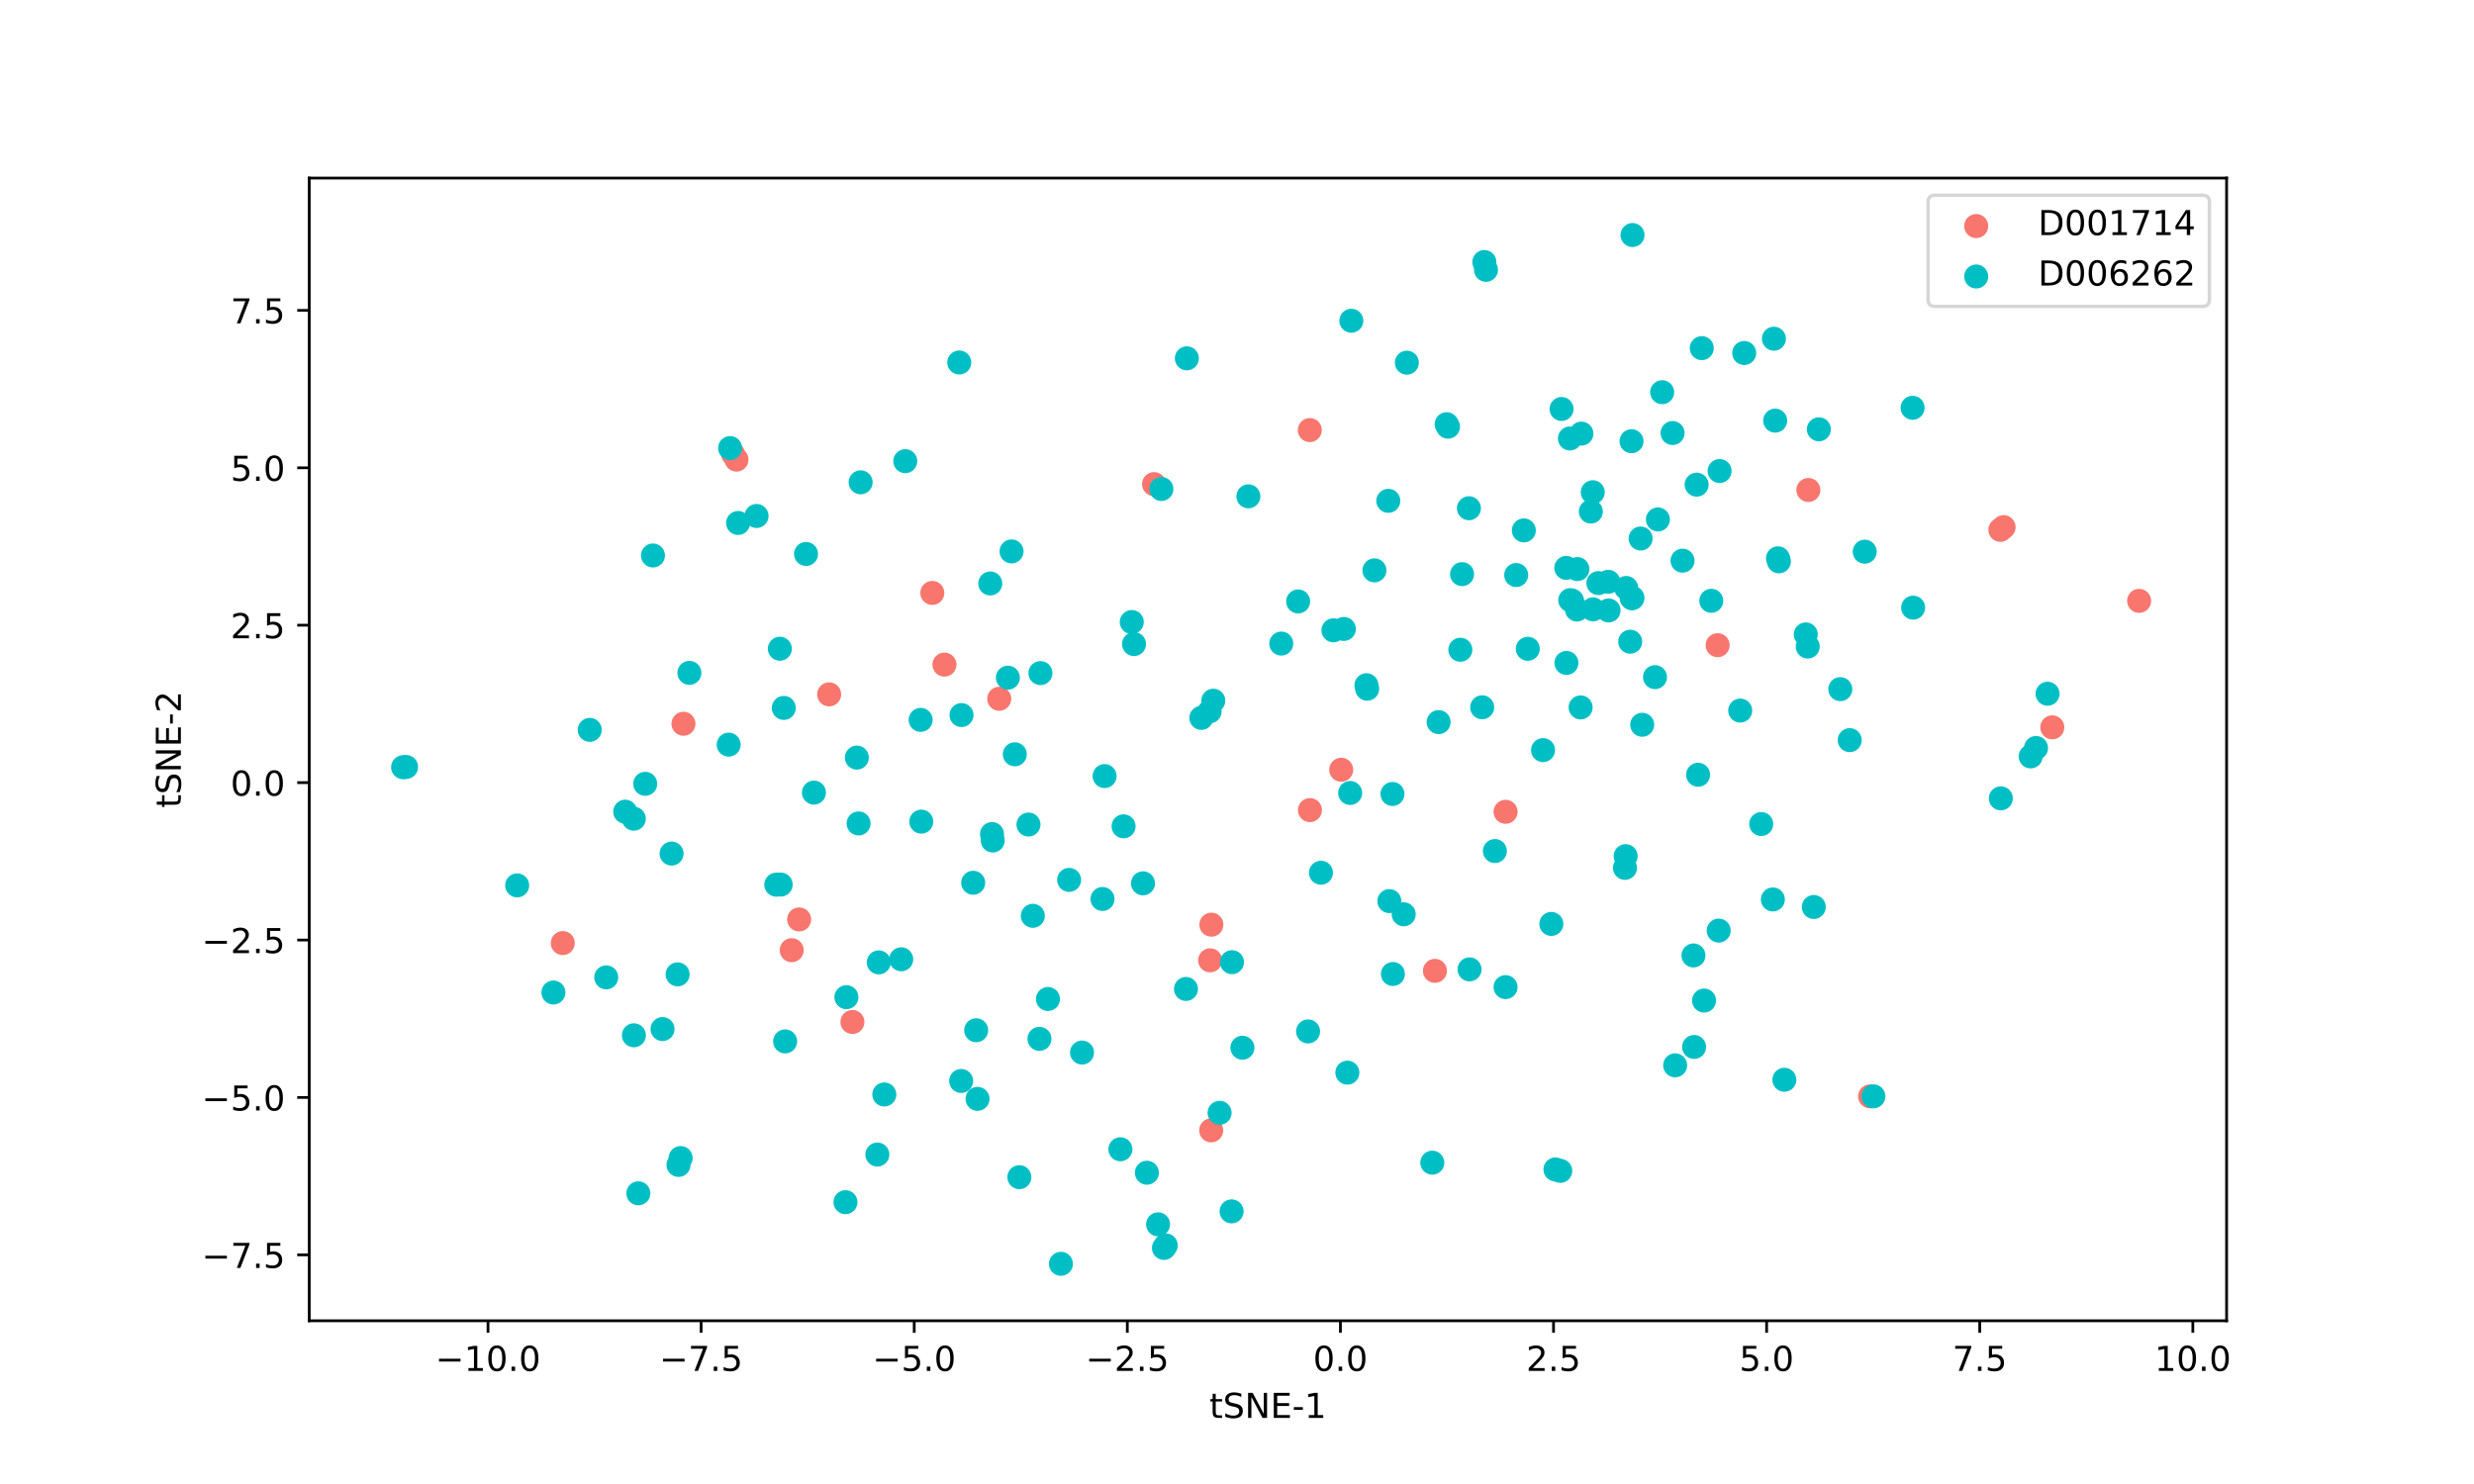 <?xml version="1.0" encoding="utf-8" standalone="no"?>
<!DOCTYPE svg PUBLIC "-//W3C//DTD SVG 1.1//EN"
  "http://www.w3.org/Graphics/SVG/1.1/DTD/svg11.dtd">
<!-- Created with matplotlib (https://matplotlib.org/) -->
<svg height="432pt" version="1.1" viewBox="0 0 720 432" width="720pt" xmlns="http://www.w3.org/2000/svg" xmlns:xlink="http://www.w3.org/1999/xlink">
 <defs>
  <style type="text/css">
*{stroke-linecap:butt;stroke-linejoin:round;}
  </style>
 </defs>
 <g id="figure_1">
  <g id="patch_1">
   <path d="M 0 432 
L 720 432 
L 720 0 
L 0 0 
z
" style="fill:#ffffff;"/>
  </g>
  <g id="axes_1">
   <g id="patch_2">
    <path d="M 90 384.48 
L 648 384.48 
L 648 51.84 
L 90 51.84 
z
" style="fill:#ffffff;"/>
   </g>
   <g id="PathCollection_1">
    <defs>
     <path d="M 0 3 
C 0.796 3 1.559 2.684 2.121 2.121 
C 2.684 1.559 3 0.796 3 0 
C 3 -0.796 2.684 -1.559 2.121 -2.121 
C 1.559 -2.684 0.796 -3 0 -3 
C -0.796 -3 -1.559 -2.684 -2.121 -2.121 
C -2.684 -1.559 -3 -0.796 -3 0 
C -3 0.796 -2.684 1.559 -2.121 2.121 
C -1.559 2.684 -0.796 3 0 3 
z
" id="mf9d2b30044" style="stroke:#f8766d;"/>
    </defs>
    <g clip-path="url(#p1283776527)">
     <use style="fill:#f8766d;stroke:#f8766d;" x="352.488" xlink:href="#mf9d2b30044" y="329.055"/>
     <use style="fill:#f8766d;stroke:#f8766d;" x="241.3" xlink:href="#mf9d2b30044" y="202.131"/>
     <use style="fill:#f8766d;stroke:#f8766d;" x="381.188" xlink:href="#mf9d2b30044" y="125.2"/>
     <use style="fill:#f8766d;stroke:#f8766d;" x="597.272" xlink:href="#mf9d2b30044" y="211.728"/>
     <use style="fill:#f8766d;stroke:#f8766d;" x="499.885" xlink:href="#mf9d2b30044" y="187.823"/>
     <use style="fill:#f8766d;stroke:#f8766d;" x="526.28" xlink:href="#mf9d2b30044" y="142.641"/>
     <use style="fill:#f8766d;stroke:#f8766d;" x="544.242" xlink:href="#mf9d2b30044" y="319.163"/>
     <use style="fill:#f8766d;stroke:#f8766d;" x="163.785" xlink:href="#mf9d2b30044" y="274.536"/>
     <use style="fill:#f8766d;stroke:#f8766d;" x="248.076" xlink:href="#mf9d2b30044" y="297.501"/>
     <use style="fill:#f8766d;stroke:#f8766d;" x="390.324" xlink:href="#mf9d2b30044" y="224.075"/>
     <use style="fill:#f8766d;stroke:#f8766d;" x="583.097" xlink:href="#mf9d2b30044" y="153.453"/>
     <use style="fill:#f8766d;stroke:#f8766d;" x="290.802" xlink:href="#mf9d2b30044" y="203.417"/>
     <use style="fill:#f8766d;stroke:#f8766d;" x="622.54" xlink:href="#mf9d2b30044" y="174.92"/>
     <use style="fill:#f8766d;stroke:#f8766d;" x="232.567" xlink:href="#mf9d2b30044" y="267.653"/>
     <use style="fill:#f8766d;stroke:#f8766d;" x="417.601" xlink:href="#mf9d2b30044" y="282.621"/>
     <use style="fill:#f8766d;stroke:#f8766d;" x="335.861" xlink:href="#mf9d2b30044" y="140.931"/>
     <use style="fill:#f8766d;stroke:#f8766d;" x="438.161" xlink:href="#mf9d2b30044" y="236.322"/>
     <use style="fill:#f8766d;stroke:#f8766d;" x="582.164" xlink:href="#mf9d2b30044" y="154.234"/>
     <use style="fill:#f8766d;stroke:#f8766d;" x="274.863" xlink:href="#mf9d2b30044" y="193.472"/>
     <use style="fill:#f8766d;stroke:#f8766d;" x="271.33" xlink:href="#mf9d2b30044" y="172.605"/>
     <use style="fill:#f8766d;stroke:#f8766d;" x="214.338" xlink:href="#mf9d2b30044" y="133.798"/>
     <use style="fill:#f8766d;stroke:#f8766d;" x="213.344" xlink:href="#mf9d2b30044" y="132.191"/>
     <use style="fill:#f8766d;stroke:#f8766d;" x="230.405" xlink:href="#mf9d2b30044" y="276.604"/>
     <use style="fill:#f8766d;stroke:#f8766d;" x="352.542" xlink:href="#mf9d2b30044" y="269.174"/>
     <use style="fill:#f8766d;stroke:#f8766d;" x="352.178" xlink:href="#mf9d2b30044" y="279.556"/>
     <use style="fill:#f8766d;stroke:#f8766d;" x="381.231" xlink:href="#mf9d2b30044" y="235.824"/>
     <use style="fill:#f8766d;stroke:#f8766d;" x="198.907" xlink:href="#mf9d2b30044" y="210.693"/>
    </g>
   </g>
   <g id="PathCollection_2">
    <defs>
     <path d="M 0 3 
C 0.796 3 1.559 2.684 2.121 2.121 
C 2.684 1.559 3 0.796 3 0 
C 3 -0.796 2.684 -1.559 2.121 -2.121 
C 1.559 -2.684 0.796 -3 0 -3 
C -0.796 -3 -1.559 -2.684 -2.121 -2.121 
C -2.684 -1.559 -3 -0.796 -3 0 
C -3 0.796 -2.684 1.559 -2.121 2.121 
C -1.559 2.684 -0.796 3 0 3 
z
" id="m467dcffc9d" style="stroke:#00bfc4;"/>
    </defs>
    <g clip-path="url(#p1283776527)">
     <use style="fill:#00bfc4;stroke:#00bfc4;" x="493.766" xlink:href="#m467dcffc9d" y="141.087"/>
     <use style="fill:#00bfc4;stroke:#00bfc4;" x="321.471" xlink:href="#m467dcffc9d" y="225.922"/>
     <use style="fill:#00bfc4;stroke:#00bfc4;" x="455.833" xlink:href="#m467dcffc9d" y="165.313"/>
     <use style="fill:#00bfc4;stroke:#00bfc4;" x="473.262" xlink:href="#m467dcffc9d" y="171.162"/>
     <use style="fill:#00bfc4;stroke:#00bfc4;" x="463.609" xlink:href="#m467dcffc9d" y="177.387"/>
     <use style="fill:#00bfc4;stroke:#00bfc4;" x="529.34" xlink:href="#m467dcffc9d" y="124.975"/>
     <use style="fill:#00bfc4;stroke:#00bfc4;" x="525.524" xlink:href="#m467dcffc9d" y="184.687"/>
     <use style="fill:#00bfc4;stroke:#00bfc4;" x="474.886" xlink:href="#m467dcffc9d" y="174.13"/>
     <use style="fill:#00bfc4;stroke:#00bfc4;" x="481.65" xlink:href="#m467dcffc9d" y="197.117"/>
     <use style="fill:#00bfc4;stroke:#00bfc4;" x="475.041" xlink:href="#m467dcffc9d" y="174.066"/>
     <use style="fill:#00bfc4;stroke:#00bfc4;" x="498.031" xlink:href="#m467dcffc9d" y="174.898"/>
     <use style="fill:#00bfc4;stroke:#00bfc4;" x="459.067" xlink:href="#m467dcffc9d" y="165.666"/>
     <use style="fill:#00bfc4;stroke:#00bfc4;" x="475.012" xlink:href="#m467dcffc9d" y="174.063"/>
     <use style="fill:#00bfc4;stroke:#00bfc4;" x="421.012" xlink:href="#m467dcffc9d" y="123.491"/>
     <use style="fill:#00bfc4;stroke:#00bfc4;" x="443.479" xlink:href="#m467dcffc9d" y="154.401"/>
     <use style="fill:#00bfc4;stroke:#00bfc4;" x="427.497" xlink:href="#m467dcffc9d" y="147.955"/>
     <use style="fill:#00bfc4;stroke:#00bfc4;" x="477.925" xlink:href="#m467dcffc9d" y="210.985"/>
     <use style="fill:#00bfc4;stroke:#00bfc4;" x="483.732" xlink:href="#m467dcffc9d" y="114.175"/>
     <use style="fill:#00bfc4;stroke:#00bfc4;" x="404.033" xlink:href="#m467dcffc9d" y="145.796"/>
     <use style="fill:#00bfc4;stroke:#00bfc4;" x="234.582" xlink:href="#m467dcffc9d" y="161.261"/>
     <use style="fill:#00bfc4;stroke:#00bfc4;" x="451.478" xlink:href="#m467dcffc9d" y="268.957"/>
     <use style="fill:#00bfc4;stroke:#00bfc4;" x="542.682" xlink:href="#m467dcffc9d" y="160.597"/>
     <use style="fill:#00bfc4;stroke:#00bfc4;" x="187.774" xlink:href="#m467dcffc9d" y="228.172"/>
     <use style="fill:#00bfc4;stroke:#00bfc4;" x="397.886" xlink:href="#m467dcffc9d" y="200.493"/>
     <use style="fill:#00bfc4;stroke:#00bfc4;" x="262.281" xlink:href="#m467dcffc9d" y="279.253"/>
     <use style="fill:#00bfc4;stroke:#00bfc4;" x="288.909" xlink:href="#m467dcffc9d" y="244.675"/>
     <use style="fill:#00bfc4;stroke:#00bfc4;" x="236.881" xlink:href="#m467dcffc9d" y="230.731"/>
     <use style="fill:#00bfc4;stroke:#00bfc4;" x="293.321" xlink:href="#m467dcffc9d" y="197.273"/>
     <use style="fill:#00bfc4;stroke:#00bfc4;" x="220.176" xlink:href="#m467dcffc9d" y="150.204"/>
     <use style="fill:#00bfc4;stroke:#00bfc4;" x="392.122" xlink:href="#m467dcffc9d" y="312.253"/>
     <use style="fill:#00bfc4;stroke:#00bfc4;" x="393.275" xlink:href="#m467dcffc9d" y="93.371"/>
     <use style="fill:#00bfc4;stroke:#00bfc4;" x="314.897" xlink:href="#m467dcffc9d" y="306.4"/>
     <use style="fill:#00bfc4;stroke:#00bfc4;" x="184.456" xlink:href="#m467dcffc9d" y="238.334"/>
     <use style="fill:#00bfc4;stroke:#00bfc4;" x="460.004" xlink:href="#m467dcffc9d" y="205.932"/>
     <use style="fill:#00bfc4;stroke:#00bfc4;" x="431.358" xlink:href="#m467dcffc9d" y="205.894"/>
     <use style="fill:#00bfc4;stroke:#00bfc4;" x="492.844" xlink:href="#m467dcffc9d" y="278.139"/>
     <use style="fill:#00bfc4;stroke:#00bfc4;" x="358.541" xlink:href="#m467dcffc9d" y="280.091"/>
     <use style="fill:#00bfc4;stroke:#00bfc4;" x="438.16" xlink:href="#m467dcffc9d" y="287.354"/>
     <use style="fill:#00bfc4;stroke:#00bfc4;" x="399.992" xlink:href="#m467dcffc9d" y="166.034"/>
     <use style="fill:#00bfc4;stroke:#00bfc4;" x="425.503" xlink:href="#m467dcffc9d" y="167.134"/>
     <use style="fill:#00bfc4;stroke:#00bfc4;" x="345.151" xlink:href="#m467dcffc9d" y="287.89"/>
     <use style="fill:#00bfc4;stroke:#00bfc4;" x="308.757" xlink:href="#m467dcffc9d" y="367.902"/>
     <use style="fill:#00bfc4;stroke:#00bfc4;" x="424.999" xlink:href="#m467dcffc9d" y="189.146"/>
     <use style="fill:#00bfc4;stroke:#00bfc4;" x="517.437" xlink:href="#m467dcffc9d" y="162.528"/>
     <use style="fill:#00bfc4;stroke:#00bfc4;" x="519.297" xlink:href="#m467dcffc9d" y="314.323"/>
     <use style="fill:#00bfc4;stroke:#00bfc4;" x="225.915" xlink:href="#m467dcffc9d" y="257.536"/>
     <use style="fill:#00bfc4;stroke:#00bfc4;" x="320.86" xlink:href="#m467dcffc9d" y="261.702"/>
     <use style="fill:#00bfc4;stroke:#00bfc4;" x="302.796" xlink:href="#m467dcffc9d" y="195.942"/>
     <use style="fill:#00bfc4;stroke:#00bfc4;" x="472.916" xlink:href="#m467dcffc9d" y="252.639"/>
     <use style="fill:#00bfc4;stroke:#00bfc4;" x="226.955" xlink:href="#m467dcffc9d" y="188.851"/>
     <use style="fill:#00bfc4;stroke:#00bfc4;" x="516.258" xlink:href="#m467dcffc9d" y="98.6"/>
     <use style="fill:#00bfc4;stroke:#00bfc4;" x="353.1" xlink:href="#m467dcffc9d" y="203.976"/>
     <use style="fill:#00bfc4;stroke:#00bfc4;" x="176.431" xlink:href="#m467dcffc9d" y="284.511"/>
     <use style="fill:#00bfc4;stroke:#00bfc4;" x="475.103" xlink:href="#m467dcffc9d" y="68.418"/>
     <use style="fill:#00bfc4;stroke:#00bfc4;" x="444.628" xlink:href="#m467dcffc9d" y="188.87"/>
     <use style="fill:#00bfc4;stroke:#00bfc4;" x="455.877" xlink:href="#m467dcffc9d" y="192.979"/>
     <use style="fill:#00bfc4;stroke:#00bfc4;" x="418.68" xlink:href="#m467dcffc9d" y="210.209"/>
     <use style="fill:#00bfc4;stroke:#00bfc4;" x="489.664" xlink:href="#m467dcffc9d" y="163.212"/>
     <use style="fill:#00bfc4;stroke:#00bfc4;" x="197.457" xlink:href="#m467dcffc9d" y="339.111"/>
     <use style="fill:#00bfc4;stroke:#00bfc4;" x="212.066" xlink:href="#m467dcffc9d" y="216.768"/>
     <use style="fill:#00bfc4;stroke:#00bfc4;" x="284.094" xlink:href="#m467dcffc9d" y="299.911"/>
     <use style="fill:#00bfc4;stroke:#00bfc4;" x="333.772" xlink:href="#m467dcffc9d" y="341.388"/>
     <use style="fill:#00bfc4;stroke:#00bfc4;" x="279.172" xlink:href="#m467dcffc9d" y="105.522"/>
     <use style="fill:#00bfc4;stroke:#00bfc4;" x="192.809" xlink:href="#m467dcffc9d" y="299.565"/>
     <use style="fill:#00bfc4;stroke:#00bfc4;" x="500.185" xlink:href="#m467dcffc9d" y="270.9"/>
     <use style="fill:#00bfc4;stroke:#00bfc4;" x="339.265" xlink:href="#m467dcffc9d" y="362.548"/>
     <use style="fill:#00bfc4;stroke:#00bfc4;" x="397.669" xlink:href="#m467dcffc9d" y="199.471"/>
     <use style="fill:#00bfc4;stroke:#00bfc4;" x="517.713" xlink:href="#m467dcffc9d" y="163.409"/>
     <use style="fill:#00bfc4;stroke:#00bfc4;" x="212.479" xlink:href="#m467dcffc9d" y="130.439"/>
     <use style="fill:#00bfc4;stroke:#00bfc4;" x="267.934" xlink:href="#m467dcffc9d" y="209.561"/>
     <use style="fill:#00bfc4;stroke:#00bfc4;" x="473.111" xlink:href="#m467dcffc9d" y="249.228"/>
     <use style="fill:#00bfc4;stroke:#00bfc4;" x="452.678" xlink:href="#m467dcffc9d" y="340.429"/>
     <use style="fill:#00bfc4;stroke:#00bfc4;" x="506.446" xlink:href="#m467dcffc9d" y="206.852"/>
     <use style="fill:#00bfc4;stroke:#00bfc4;" x="449.064" xlink:href="#m467dcffc9d" y="218.36"/>
     <use style="fill:#00bfc4;stroke:#00bfc4;" x="380.687" xlink:href="#m467dcffc9d" y="300.258"/>
     <use style="fill:#00bfc4;stroke:#00bfc4;" x="404.339" xlink:href="#m467dcffc9d" y="262.323"/>
     <use style="fill:#00bfc4;stroke:#00bfc4;" x="512.564" xlink:href="#m467dcffc9d" y="239.879"/>
     <use style="fill:#00bfc4;stroke:#00bfc4;" x="363.316" xlink:href="#m467dcffc9d" y="144.485"/>
     <use style="fill:#00bfc4;stroke:#00bfc4;" x="228.494" xlink:href="#m467dcffc9d" y="303.157"/>
     <use style="fill:#00bfc4;stroke:#00bfc4;" x="268.112" xlink:href="#m467dcffc9d" y="239.18"/>
     <use style="fill:#00bfc4;stroke:#00bfc4;" x="198.08" xlink:href="#m467dcffc9d" y="337.115"/>
     <use style="fill:#00bfc4;stroke:#00bfc4;" x="345.403" xlink:href="#m467dcffc9d" y="104.313"/>
     <use style="fill:#00bfc4;stroke:#00bfc4;" x="332.643" xlink:href="#m467dcffc9d" y="257.145"/>
     <use style="fill:#00bfc4;stroke:#00bfc4;" x="117.318" xlink:href="#m467dcffc9d" y="223.347"/>
     <use style="fill:#00bfc4;stroke:#00bfc4;" x="590.987" xlink:href="#m467dcffc9d" y="220.194"/>
     <use style="fill:#00bfc4;stroke:#00bfc4;" x="349.62" xlink:href="#m467dcffc9d" y="208.984"/>
     <use style="fill:#00bfc4;stroke:#00bfc4;" x="595.897" xlink:href="#m467dcffc9d" y="201.952"/>
     <use style="fill:#00bfc4;stroke:#00bfc4;" x="300.579" xlink:href="#m467dcffc9d" y="266.596"/>
     <use style="fill:#00bfc4;stroke:#00bfc4;" x="284.489" xlink:href="#m467dcffc9d" y="319.883"/>
     <use style="fill:#00bfc4;stroke:#00bfc4;" x="377.793" xlink:href="#m467dcffc9d" y="175.085"/>
     <use style="fill:#00bfc4;stroke:#00bfc4;" x="330.032" xlink:href="#m467dcffc9d" y="187.492"/>
     <use style="fill:#00bfc4;stroke:#00bfc4;" x="250.471" xlink:href="#m467dcffc9d" y="140.404"/>
     <use style="fill:#00bfc4;stroke:#00bfc4;" x="384.432" xlink:href="#m467dcffc9d" y="254.057"/>
     <use style="fill:#00bfc4;stroke:#00bfc4;" x="294.388" xlink:href="#m467dcffc9d" y="160.517"/>
     <use style="fill:#00bfc4;stroke:#00bfc4;" x="515.951" xlink:href="#m467dcffc9d" y="261.832"/>
     <use style="fill:#00bfc4;stroke:#00bfc4;" x="299.315" xlink:href="#m467dcffc9d" y="240.03"/>
     <use style="fill:#00bfc4;stroke:#00bfc4;" x="197.203" xlink:href="#m467dcffc9d" y="283.644"/>
     <use style="fill:#00bfc4;stroke:#00bfc4;" x="388.06" xlink:href="#m467dcffc9d" y="183.489"/>
     <use style="fill:#00bfc4;stroke:#00bfc4;" x="181.954" xlink:href="#m467dcffc9d" y="236.284"/>
     <use style="fill:#00bfc4;stroke:#00bfc4;" x="493.029" xlink:href="#m467dcffc9d" y="304.775"/>
     <use style="fill:#00bfc4;stroke:#00bfc4;" x="431.987" xlink:href="#m467dcffc9d" y="76.28"/>
     <use style="fill:#00bfc4;stroke:#00bfc4;" x="185.773" xlink:href="#m467dcffc9d" y="347.376"/>
     <use style="fill:#00bfc4;stroke:#00bfc4;" x="249.872" xlink:href="#m467dcffc9d" y="239.712"/>
     <use style="fill:#00bfc4;stroke:#00bfc4;" x="495.927" xlink:href="#m467dcffc9d" y="291.262"/>
     <use style="fill:#00bfc4;stroke:#00bfc4;" x="190.028" xlink:href="#m467dcffc9d" y="161.7"/>
     <use style="fill:#00bfc4;stroke:#00bfc4;" x="283.225" xlink:href="#m467dcffc9d" y="256.978"/>
     <use style="fill:#00bfc4;stroke:#00bfc4;" x="392.931" xlink:href="#m467dcffc9d" y="230.842"/>
     <use style="fill:#00bfc4;stroke:#00bfc4;" x="326.067" xlink:href="#m467dcffc9d" y="334.559"/>
     <use style="fill:#00bfc4;stroke:#00bfc4;" x="288.193" xlink:href="#m467dcffc9d" y="169.85"/>
     <use style="fill:#00bfc4;stroke:#00bfc4;" x="372.881" xlink:href="#m467dcffc9d" y="187.346"/>
     <use style="fill:#00bfc4;stroke:#00bfc4;" x="592.535" xlink:href="#m467dcffc9d" y="217.748"/>
     <use style="fill:#00bfc4;stroke:#00bfc4;" x="427.677" xlink:href="#m467dcffc9d" y="282.191"/>
     <use style="fill:#00bfc4;stroke:#00bfc4;" x="337.032" xlink:href="#m467dcffc9d" y="356.415"/>
     <use style="fill:#00bfc4;stroke:#00bfc4;" x="391.1" xlink:href="#m467dcffc9d" y="183.084"/>
     <use style="fill:#00bfc4;stroke:#00bfc4;" x="288.698" xlink:href="#m467dcffc9d" y="242.795"/>
     <use style="fill:#00bfc4;stroke:#00bfc4;" x="535.576" xlink:href="#m467dcffc9d" y="200.616"/>
     <use style="fill:#00bfc4;stroke:#00bfc4;" x="195.449" xlink:href="#m467dcffc9d" y="248.478"/>
     <use style="fill:#00bfc4;stroke:#00bfc4;" x="494.188" xlink:href="#m467dcffc9d" y="225.537"/>
     <use style="fill:#00bfc4;stroke:#00bfc4;" x="118.181" xlink:href="#m467dcffc9d" y="223.266"/>
     <use style="fill:#00bfc4;stroke:#00bfc4;" x="227.202" xlink:href="#m467dcffc9d" y="257.509"/>
     <use style="fill:#00bfc4;stroke:#00bfc4;" x="279.723" xlink:href="#m467dcffc9d" y="314.68"/>
     <use style="fill:#00bfc4;stroke:#00bfc4;" x="295.335" xlink:href="#m467dcffc9d" y="219.579"/>
     <use style="fill:#00bfc4;stroke:#00bfc4;" x="171.632" xlink:href="#m467dcffc9d" y="212.468"/>
     <use style="fill:#00bfc4;stroke:#00bfc4;" x="214.799" xlink:href="#m467dcffc9d" y="152.24"/>
     <use style="fill:#00bfc4;stroke:#00bfc4;" x="257.355" xlink:href="#m467dcffc9d" y="318.606"/>
     <use style="fill:#00bfc4;stroke:#00bfc4;" x="432.466" xlink:href="#m467dcffc9d" y="78.547"/>
     <use style="fill:#00bfc4;stroke:#00bfc4;" x="161.065" xlink:href="#m467dcffc9d" y="288.926"/>
     <use style="fill:#00bfc4;stroke:#00bfc4;" x="416.842" xlink:href="#m467dcffc9d" y="338.462"/>
     <use style="fill:#00bfc4;stroke:#00bfc4;" x="337.997" xlink:href="#m467dcffc9d" y="142.345"/>
     <use style="fill:#00bfc4;stroke:#00bfc4;" x="311.143" xlink:href="#m467dcffc9d" y="256.141"/>
     <use style="fill:#00bfc4;stroke:#00bfc4;" x="361.583" xlink:href="#m467dcffc9d" y="305.001"/>
     <use style="fill:#00bfc4;stroke:#00bfc4;" x="329.373" xlink:href="#m467dcffc9d" y="181.071"/>
     <use style="fill:#00bfc4;stroke:#00bfc4;" x="302.511" xlink:href="#m467dcffc9d" y="302.419"/>
     <use style="fill:#00bfc4;stroke:#00bfc4;" x="354.935" xlink:href="#m467dcffc9d" y="323.941"/>
     <use style="fill:#00bfc4;stroke:#00bfc4;" x="358.426" xlink:href="#m467dcffc9d" y="352.639"/>
     <use style="fill:#00bfc4;stroke:#00bfc4;" x="352.026" xlink:href="#m467dcffc9d" y="207.095"/>
     <use style="fill:#00bfc4;stroke:#00bfc4;" x="474.431" xlink:href="#m467dcffc9d" y="186.804"/>
     <use style="fill:#00bfc4;stroke:#00bfc4;" x="421.408" xlink:href="#m467dcffc9d" y="124.21"/>
     <use style="fill:#00bfc4;stroke:#00bfc4;" x="456.985" xlink:href="#m467dcffc9d" y="174.702"/>
     <use style="fill:#00bfc4;stroke:#00bfc4;" x="495.263" xlink:href="#m467dcffc9d" y="101.344"/>
     <use style="fill:#00bfc4;stroke:#00bfc4;" x="500.449" xlink:href="#m467dcffc9d" y="137.119"/>
     <use style="fill:#00bfc4;stroke:#00bfc4;" x="482.494" xlink:href="#m467dcffc9d" y="151.215"/>
     <use style="fill:#00bfc4;stroke:#00bfc4;" x="465.173" xlink:href="#m467dcffc9d" y="169.744"/>
     <use style="fill:#00bfc4;stroke:#00bfc4;" x="458.941" xlink:href="#m467dcffc9d" y="177.442"/>
     <use style="fill:#00bfc4;stroke:#00bfc4;" x="507.609" xlink:href="#m467dcffc9d" y="102.759"/>
     <use style="fill:#00bfc4;stroke:#00bfc4;" x="462.979" xlink:href="#m467dcffc9d" y="148.917"/>
     <use style="fill:#00bfc4;stroke:#00bfc4;" x="474.817" xlink:href="#m467dcffc9d" y="128.44"/>
     <use style="fill:#00bfc4;stroke:#00bfc4;" x="516.625" xlink:href="#m467dcffc9d" y="122.447"/>
     <use style="fill:#00bfc4;stroke:#00bfc4;" x="460.233" xlink:href="#m467dcffc9d" y="126.225"/>
     <use style="fill:#00bfc4;stroke:#00bfc4;" x="457.505" xlink:href="#m467dcffc9d" y="174.871"/>
     <use style="fill:#00bfc4;stroke:#00bfc4;" x="477.462" xlink:href="#m467dcffc9d" y="156.765"/>
     <use style="fill:#00bfc4;stroke:#00bfc4;" x="468.04" xlink:href="#m467dcffc9d" y="169.364"/>
     <use style="fill:#00bfc4;stroke:#00bfc4;" x="463.532" xlink:href="#m467dcffc9d" y="143.294"/>
     <use style="fill:#00bfc4;stroke:#00bfc4;" x="441.256" xlink:href="#m467dcffc9d" y="167.394"/>
     <use style="fill:#00bfc4;stroke:#00bfc4;" x="454.456" xlink:href="#m467dcffc9d" y="119.057"/>
     <use style="fill:#00bfc4;stroke:#00bfc4;" x="468.134" xlink:href="#m467dcffc9d" y="177.705"/>
     <use style="fill:#00bfc4;stroke:#00bfc4;" x="456.887" xlink:href="#m467dcffc9d" y="127.65"/>
     <use style="fill:#00bfc4;stroke:#00bfc4;" x="486.761" xlink:href="#m467dcffc9d" y="126.058"/>
     <use style="fill:#00bfc4;stroke:#00bfc4;" x="526.102" xlink:href="#m467dcffc9d" y="188.212"/>
     <use style="fill:#00bfc4;stroke:#00bfc4;" x="527.864" xlink:href="#m467dcffc9d" y="264.03"/>
     <use style="fill:#00bfc4;stroke:#00bfc4;" x="409.429" xlink:href="#m467dcffc9d" y="105.576"/>
     <use style="fill:#00bfc4;stroke:#00bfc4;" x="200.633" xlink:href="#m467dcffc9d" y="195.877"/>
     <use style="fill:#00bfc4;stroke:#00bfc4;" x="556.778" xlink:href="#m467dcffc9d" y="176.89"/>
     <use style="fill:#00bfc4;stroke:#00bfc4;" x="556.618" xlink:href="#m467dcffc9d" y="118.709"/>
     <use style="fill:#00bfc4;stroke:#00bfc4;" x="184.475" xlink:href="#m467dcffc9d" y="301.384"/>
     <use style="fill:#00bfc4;stroke:#00bfc4;" x="405.371" xlink:href="#m467dcffc9d" y="283.534"/>
     <use style="fill:#00bfc4;stroke:#00bfc4;" x="249.366" xlink:href="#m467dcffc9d" y="220.542"/>
     <use style="fill:#00bfc4;stroke:#00bfc4;" x="150.506" xlink:href="#m467dcffc9d" y="257.74"/>
     <use style="fill:#00bfc4;stroke:#00bfc4;" x="255.336" xlink:href="#m467dcffc9d" y="336.093"/>
     <use style="fill:#00bfc4;stroke:#00bfc4;" x="326.99" xlink:href="#m467dcffc9d" y="240.547"/>
     <use style="fill:#00bfc4;stroke:#00bfc4;" x="296.658" xlink:href="#m467dcffc9d" y="342.682"/>
     <use style="fill:#00bfc4;stroke:#00bfc4;" x="304.983" xlink:href="#m467dcffc9d" y="290.812"/>
     <use style="fill:#00bfc4;stroke:#00bfc4;" x="454.077" xlink:href="#m467dcffc9d" y="340.848"/>
     <use style="fill:#00bfc4;stroke:#00bfc4;" x="246.057" xlink:href="#m467dcffc9d" y="349.96"/>
     <use style="fill:#00bfc4;stroke:#00bfc4;" x="228.109" xlink:href="#m467dcffc9d" y="206.083"/>
     <use style="fill:#00bfc4;stroke:#00bfc4;" x="408.516" xlink:href="#m467dcffc9d" y="266.153"/>
     <use style="fill:#00bfc4;stroke:#00bfc4;" x="255.741" xlink:href="#m467dcffc9d" y="280.155"/>
     <use style="fill:#00bfc4;stroke:#00bfc4;" x="338.739" xlink:href="#m467dcffc9d" y="363.282"/>
     <use style="fill:#00bfc4;stroke:#00bfc4;" x="246.327" xlink:href="#m467dcffc9d" y="290.287"/>
     <use style="fill:#00bfc4;stroke:#00bfc4;" x="582.296" xlink:href="#m467dcffc9d" y="232.406"/>
     <use style="fill:#00bfc4;stroke:#00bfc4;" x="435.051" xlink:href="#m467dcffc9d" y="247.741"/>
     <use style="fill:#00bfc4;stroke:#00bfc4;" x="263.455" xlink:href="#m467dcffc9d" y="134.248"/>
     <use style="fill:#00bfc4;stroke:#00bfc4;" x="538.313" xlink:href="#m467dcffc9d" y="215.459"/>
     <use style="fill:#00bfc4;stroke:#00bfc4;" x="487.516" xlink:href="#m467dcffc9d" y="310.123"/>
     <use style="fill:#00bfc4;stroke:#00bfc4;" x="279.826" xlink:href="#m467dcffc9d" y="208.159"/>
     <use style="fill:#00bfc4;stroke:#00bfc4;" x="545.211" xlink:href="#m467dcffc9d" y="319.153"/>
     <use style="fill:#00bfc4;stroke:#00bfc4;" x="405.246" xlink:href="#m467dcffc9d" y="231.13"/>
    </g>
   </g>
   <g id="matplotlib.axis_1">
    <g id="xtick_1">
     <g id="line2d_1">
      <defs>
       <path d="M 0 0 
L 0 3.5 
" id="m4816c0e2fa" style="stroke:#000000;stroke-width:0.8;"/>
      </defs>
      <g>
       <use style="stroke:#000000;stroke-width:0.8;" x="142.026" xlink:href="#m4816c0e2fa" y="384.48"/>
      </g>
     </g>
     <g id="text_1">
      <!-- −10.0 -->
      <defs>
       <path d="M 10.594 35.5 
L 73.188 35.5 
L 73.188 27.203 
L 10.594 27.203 
z
" id="DejaVuSans-8722"/>
       <path d="M 12.406 8.297 
L 28.516 8.297 
L 28.516 63.922 
L 10.984 60.406 
L 10.984 69.391 
L 28.422 72.906 
L 38.281 72.906 
L 38.281 8.297 
L 54.391 8.297 
L 54.391 0 
L 12.406 0 
z
" id="DejaVuSans-49"/>
       <path d="M 31.781 66.406 
Q 24.172 66.406 20.328 58.906 
Q 16.5 51.422 16.5 36.375 
Q 16.5 21.391 20.328 13.891 
Q 24.172 6.391 31.781 6.391 
Q 39.453 6.391 43.281 13.891 
Q 47.125 21.391 47.125 36.375 
Q 47.125 51.422 43.281 58.906 
Q 39.453 66.406 31.781 66.406 
z
M 31.781 74.219 
Q 44.047 74.219 50.516 64.516 
Q 56.984 54.828 56.984 36.375 
Q 56.984 17.969 50.516 8.266 
Q 44.047 -1.422 31.781 -1.422 
Q 19.531 -1.422 13.062 8.266 
Q 6.594 17.969 6.594 36.375 
Q 6.594 54.828 13.062 64.516 
Q 19.531 74.219 31.781 74.219 
z
" id="DejaVuSans-48"/>
       <path d="M 10.688 12.406 
L 21 12.406 
L 21 0 
L 10.688 0 
z
" id="DejaVuSans-46"/>
      </defs>
      <g transform="translate(126.704 399.078)scale(0.1 -0.1)">
       <use xlink:href="#DejaVuSans-8722"/>
       <use x="83.789" xlink:href="#DejaVuSans-49"/>
       <use x="147.412" xlink:href="#DejaVuSans-48"/>
       <use x="211.035" xlink:href="#DejaVuSans-46"/>
       <use x="242.822" xlink:href="#DejaVuSans-48"/>
      </g>
     </g>
    </g>
    <g id="xtick_2">
     <g id="line2d_2">
      <g>
       <use style="stroke:#000000;stroke-width:0.8;" x="204.044" xlink:href="#m4816c0e2fa" y="384.48"/>
      </g>
     </g>
     <g id="text_2">
      <!-- −7.5 -->
      <defs>
       <path d="M 8.203 72.906 
L 55.078 72.906 
L 55.078 68.703 
L 28.609 0 
L 18.312 0 
L 43.219 64.594 
L 8.203 64.594 
z
" id="DejaVuSans-55"/>
       <path d="M 10.797 72.906 
L 49.516 72.906 
L 49.516 64.594 
L 19.828 64.594 
L 19.828 46.734 
Q 21.969 47.469 24.109 47.828 
Q 26.266 48.188 28.422 48.188 
Q 40.625 48.188 47.75 41.5 
Q 54.891 34.812 54.891 23.391 
Q 54.891 11.625 47.562 5.094 
Q 40.234 -1.422 26.906 -1.422 
Q 22.312 -1.422 17.547 -0.641 
Q 12.797 0.141 7.719 1.703 
L 7.719 11.625 
Q 12.109 9.234 16.797 8.062 
Q 21.484 6.891 26.703 6.891 
Q 35.156 6.891 40.078 11.328 
Q 45.016 15.766 45.016 23.391 
Q 45.016 31 40.078 35.438 
Q 35.156 39.891 26.703 39.891 
Q 22.75 39.891 18.812 39.016 
Q 14.891 38.141 10.797 36.281 
z
" id="DejaVuSans-53"/>
      </defs>
      <g transform="translate(191.903 399.078)scale(0.1 -0.1)">
       <use xlink:href="#DejaVuSans-8722"/>
       <use x="83.789" xlink:href="#DejaVuSans-55"/>
       <use x="147.412" xlink:href="#DejaVuSans-46"/>
       <use x="179.199" xlink:href="#DejaVuSans-53"/>
      </g>
     </g>
    </g>
    <g id="xtick_3">
     <g id="line2d_3">
      <g>
       <use style="stroke:#000000;stroke-width:0.8;" x="266.063" xlink:href="#m4816c0e2fa" y="384.48"/>
      </g>
     </g>
     <g id="text_3">
      <!-- −5.0 -->
      <g transform="translate(253.921 399.078)scale(0.1 -0.1)">
       <use xlink:href="#DejaVuSans-8722"/>
       <use x="83.789" xlink:href="#DejaVuSans-53"/>
       <use x="147.412" xlink:href="#DejaVuSans-46"/>
       <use x="179.199" xlink:href="#DejaVuSans-48"/>
      </g>
     </g>
    </g>
    <g id="xtick_4">
     <g id="line2d_4">
      <g>
       <use style="stroke:#000000;stroke-width:0.8;" x="328.081" xlink:href="#m4816c0e2fa" y="384.48"/>
      </g>
     </g>
     <g id="text_4">
      <!-- −2.5 -->
      <defs>
       <path d="M 19.188 8.297 
L 53.609 8.297 
L 53.609 0 
L 7.328 0 
L 7.328 8.297 
Q 12.938 14.109 22.625 23.891 
Q 32.328 33.688 34.812 36.531 
Q 39.547 41.844 41.422 45.531 
Q 43.312 49.219 43.312 52.781 
Q 43.312 58.594 39.234 62.25 
Q 35.156 65.922 28.609 65.922 
Q 23.969 65.922 18.812 64.312 
Q 13.672 62.703 7.812 59.422 
L 7.812 69.391 
Q 13.766 71.781 18.938 73 
Q 24.125 74.219 28.422 74.219 
Q 39.75 74.219 46.484 68.547 
Q 53.219 62.891 53.219 53.422 
Q 53.219 48.922 51.531 44.891 
Q 49.859 40.875 45.406 35.406 
Q 44.188 33.984 37.641 27.219 
Q 31.109 20.453 19.188 8.297 
z
" id="DejaVuSans-50"/>
      </defs>
      <g transform="translate(315.939 399.078)scale(0.1 -0.1)">
       <use xlink:href="#DejaVuSans-8722"/>
       <use x="83.789" xlink:href="#DejaVuSans-50"/>
       <use x="147.412" xlink:href="#DejaVuSans-46"/>
       <use x="179.199" xlink:href="#DejaVuSans-53"/>
      </g>
     </g>
    </g>
    <g id="xtick_5">
     <g id="line2d_5">
      <g>
       <use style="stroke:#000000;stroke-width:0.8;" x="390.099" xlink:href="#m4816c0e2fa" y="384.48"/>
      </g>
     </g>
     <g id="text_5">
      <!-- 0.0 -->
      <g transform="translate(382.147 399.078)scale(0.1 -0.1)">
       <use xlink:href="#DejaVuSans-48"/>
       <use x="63.623" xlink:href="#DejaVuSans-46"/>
       <use x="95.41" xlink:href="#DejaVuSans-48"/>
      </g>
     </g>
    </g>
    <g id="xtick_6">
     <g id="line2d_6">
      <g>
       <use style="stroke:#000000;stroke-width:0.8;" x="452.117" xlink:href="#m4816c0e2fa" y="384.48"/>
      </g>
     </g>
     <g id="text_6">
      <!-- 2.5 -->
      <g transform="translate(444.165 399.078)scale(0.1 -0.1)">
       <use xlink:href="#DejaVuSans-50"/>
       <use x="63.623" xlink:href="#DejaVuSans-46"/>
       <use x="95.41" xlink:href="#DejaVuSans-53"/>
      </g>
     </g>
    </g>
    <g id="xtick_7">
     <g id="line2d_7">
      <g>
       <use style="stroke:#000000;stroke-width:0.8;" x="514.135" xlink:href="#m4816c0e2fa" y="384.48"/>
      </g>
     </g>
     <g id="text_7">
      <!-- 5.0 -->
      <g transform="translate(506.184 399.078)scale(0.1 -0.1)">
       <use xlink:href="#DejaVuSans-53"/>
       <use x="63.623" xlink:href="#DejaVuSans-46"/>
       <use x="95.41" xlink:href="#DejaVuSans-48"/>
      </g>
     </g>
    </g>
    <g id="xtick_8">
     <g id="line2d_8">
      <g>
       <use style="stroke:#000000;stroke-width:0.8;" x="576.153" xlink:href="#m4816c0e2fa" y="384.48"/>
      </g>
     </g>
     <g id="text_8">
      <!-- 7.5 -->
      <g transform="translate(568.202 399.078)scale(0.1 -0.1)">
       <use xlink:href="#DejaVuSans-55"/>
       <use x="63.623" xlink:href="#DejaVuSans-46"/>
       <use x="95.41" xlink:href="#DejaVuSans-53"/>
      </g>
     </g>
    </g>
    <g id="xtick_9">
     <g id="line2d_9">
      <g>
       <use style="stroke:#000000;stroke-width:0.8;" x="638.172" xlink:href="#m4816c0e2fa" y="384.48"/>
      </g>
     </g>
     <g id="text_9">
      <!-- 10.0 -->
      <g transform="translate(627.039 399.078)scale(0.1 -0.1)">
       <use xlink:href="#DejaVuSans-49"/>
       <use x="63.623" xlink:href="#DejaVuSans-48"/>
       <use x="127.246" xlink:href="#DejaVuSans-46"/>
       <use x="159.033" xlink:href="#DejaVuSans-48"/>
      </g>
     </g>
    </g>
    <g id="text_10">
     <!-- tSNE-1 -->
     <defs>
      <path d="M 18.312 70.219 
L 18.312 54.688 
L 36.812 54.688 
L 36.812 47.703 
L 18.312 47.703 
L 18.312 18.016 
Q 18.312 11.328 20.141 9.422 
Q 21.969 7.516 27.594 7.516 
L 36.812 7.516 
L 36.812 0 
L 27.594 0 
Q 17.188 0 13.234 3.875 
Q 9.281 7.766 9.281 18.016 
L 9.281 47.703 
L 2.688 47.703 
L 2.688 54.688 
L 9.281 54.688 
L 9.281 70.219 
z
" id="DejaVuSans-116"/>
      <path d="M 53.516 70.516 
L 53.516 60.891 
Q 47.906 63.578 42.922 64.891 
Q 37.938 66.219 33.297 66.219 
Q 25.25 66.219 20.875 63.094 
Q 16.5 59.969 16.5 54.203 
Q 16.5 49.359 19.406 46.891 
Q 22.312 44.438 30.422 42.922 
L 36.375 41.703 
Q 47.406 39.594 52.656 34.297 
Q 57.906 29 57.906 20.125 
Q 57.906 9.516 50.797 4.047 
Q 43.703 -1.422 29.984 -1.422 
Q 24.812 -1.422 18.969 -0.25 
Q 13.141 0.922 6.891 3.219 
L 6.891 13.375 
Q 12.891 10.016 18.656 8.297 
Q 24.422 6.594 29.984 6.594 
Q 38.422 6.594 43.016 9.906 
Q 47.609 13.234 47.609 19.391 
Q 47.609 24.75 44.312 27.781 
Q 41.016 30.812 33.5 32.328 
L 27.484 33.5 
Q 16.453 35.688 11.516 40.375 
Q 6.594 45.062 6.594 53.422 
Q 6.594 63.094 13.406 68.656 
Q 20.219 74.219 32.172 74.219 
Q 37.312 74.219 42.625 73.281 
Q 47.953 72.359 53.516 70.516 
z
" id="DejaVuSans-83"/>
      <path d="M 9.812 72.906 
L 23.094 72.906 
L 55.422 11.922 
L 55.422 72.906 
L 64.984 72.906 
L 64.984 0 
L 51.703 0 
L 19.391 60.984 
L 19.391 0 
L 9.812 0 
z
" id="DejaVuSans-78"/>
      <path d="M 9.812 72.906 
L 55.906 72.906 
L 55.906 64.594 
L 19.672 64.594 
L 19.672 43.016 
L 54.391 43.016 
L 54.391 34.719 
L 19.672 34.719 
L 19.672 8.297 
L 56.781 8.297 
L 56.781 0 
L 9.812 0 
z
" id="DejaVuSans-69"/>
      <path d="M 4.891 31.391 
L 31.203 31.391 
L 31.203 23.391 
L 4.891 23.391 
z
" id="DejaVuSans-45"/>
     </defs>
     <g transform="translate(351.98 412.757)scale(0.1 -0.1)">
      <use xlink:href="#DejaVuSans-116"/>
      <use x="39.209" xlink:href="#DejaVuSans-83"/>
      <use x="102.686" xlink:href="#DejaVuSans-78"/>
      <use x="177.49" xlink:href="#DejaVuSans-69"/>
      <use x="240.674" xlink:href="#DejaVuSans-45"/>
      <use x="276.758" xlink:href="#DejaVuSans-49"/>
     </g>
    </g>
   </g>
   <g id="matplotlib.axis_2">
    <g id="ytick_1">
     <g id="line2d_10">
      <defs>
       <path d="M 0 0 
L -3.5 0 
" id="mdc78918bf5" style="stroke:#000000;stroke-width:0.8;"/>
      </defs>
      <g>
       <use style="stroke:#000000;stroke-width:0.8;" x="90" xlink:href="#mdc78918bf5" y="365.302"/>
      </g>
     </g>
     <g id="text_11">
      <!-- −7.5 -->
      <g transform="translate(58.717 369.101)scale(0.1 -0.1)">
       <use xlink:href="#DejaVuSans-8722"/>
       <use x="83.789" xlink:href="#DejaVuSans-55"/>
       <use x="147.412" xlink:href="#DejaVuSans-46"/>
       <use x="179.199" xlink:href="#DejaVuSans-53"/>
      </g>
     </g>
    </g>
    <g id="ytick_2">
     <g id="line2d_11">
      <g>
       <use style="stroke:#000000;stroke-width:0.8;" x="90" xlink:href="#mdc78918bf5" y="319.476"/>
      </g>
     </g>
     <g id="text_12">
      <!-- −5.0 -->
      <g transform="translate(58.717 323.275)scale(0.1 -0.1)">
       <use xlink:href="#DejaVuSans-8722"/>
       <use x="83.789" xlink:href="#DejaVuSans-53"/>
       <use x="147.412" xlink:href="#DejaVuSans-46"/>
       <use x="179.199" xlink:href="#DejaVuSans-48"/>
      </g>
     </g>
    </g>
    <g id="ytick_3">
     <g id="line2d_12">
      <g>
       <use style="stroke:#000000;stroke-width:0.8;" x="90" xlink:href="#mdc78918bf5" y="273.65"/>
      </g>
     </g>
     <g id="text_13">
      <!-- −2.5 -->
      <g transform="translate(58.717 277.45)scale(0.1 -0.1)">
       <use xlink:href="#DejaVuSans-8722"/>
       <use x="83.789" xlink:href="#DejaVuSans-50"/>
       <use x="147.412" xlink:href="#DejaVuSans-46"/>
       <use x="179.199" xlink:href="#DejaVuSans-53"/>
      </g>
     </g>
    </g>
    <g id="ytick_4">
     <g id="line2d_13">
      <g>
       <use style="stroke:#000000;stroke-width:0.8;" x="90" xlink:href="#mdc78918bf5" y="227.825"/>
      </g>
     </g>
     <g id="text_14">
      <!-- 0.0 -->
      <g transform="translate(67.097 231.624)scale(0.1 -0.1)">
       <use xlink:href="#DejaVuSans-48"/>
       <use x="63.623" xlink:href="#DejaVuSans-46"/>
       <use x="95.41" xlink:href="#DejaVuSans-48"/>
      </g>
     </g>
    </g>
    <g id="ytick_5">
     <g id="line2d_14">
      <g>
       <use style="stroke:#000000;stroke-width:0.8;" x="90" xlink:href="#mdc78918bf5" y="181.999"/>
      </g>
     </g>
     <g id="text_15">
      <!-- 2.5 -->
      <g transform="translate(67.097 185.798)scale(0.1 -0.1)">
       <use xlink:href="#DejaVuSans-50"/>
       <use x="63.623" xlink:href="#DejaVuSans-46"/>
       <use x="95.41" xlink:href="#DejaVuSans-53"/>
      </g>
     </g>
    </g>
    <g id="ytick_6">
     <g id="line2d_15">
      <g>
       <use style="stroke:#000000;stroke-width:0.8;" x="90" xlink:href="#mdc78918bf5" y="136.173"/>
      </g>
     </g>
     <g id="text_16">
      <!-- 5.0 -->
      <g transform="translate(67.097 139.972)scale(0.1 -0.1)">
       <use xlink:href="#DejaVuSans-53"/>
       <use x="63.623" xlink:href="#DejaVuSans-46"/>
       <use x="95.41" xlink:href="#DejaVuSans-48"/>
      </g>
     </g>
    </g>
    <g id="ytick_7">
     <g id="line2d_16">
      <g>
       <use style="stroke:#000000;stroke-width:0.8;" x="90" xlink:href="#mdc78918bf5" y="90.347"/>
      </g>
     </g>
     <g id="text_17">
      <!-- 7.5 -->
      <g transform="translate(67.097 94.146)scale(0.1 -0.1)">
       <use xlink:href="#DejaVuSans-55"/>
       <use x="63.623" xlink:href="#DejaVuSans-46"/>
       <use x="95.41" xlink:href="#DejaVuSans-53"/>
      </g>
     </g>
    </g>
    <g id="text_18">
     <!-- tSNE-2 -->
     <g transform="translate(52.638 235.18)rotate(-90)scale(0.1 -0.1)">
      <use xlink:href="#DejaVuSans-116"/>
      <use x="39.209" xlink:href="#DejaVuSans-83"/>
      <use x="102.686" xlink:href="#DejaVuSans-78"/>
      <use x="177.49" xlink:href="#DejaVuSans-69"/>
      <use x="240.674" xlink:href="#DejaVuSans-45"/>
      <use x="276.758" xlink:href="#DejaVuSans-50"/>
     </g>
    </g>
   </g>
   <g id="patch_3">
    <path d="M 90 384.48 
L 90 51.84 
" style="fill:none;stroke:#000000;stroke-linecap:square;stroke-linejoin:miter;stroke-width:0.8;"/>
   </g>
   <g id="patch_4">
    <path d="M 648 384.48 
L 648 51.84 
" style="fill:none;stroke:#000000;stroke-linecap:square;stroke-linejoin:miter;stroke-width:0.8;"/>
   </g>
   <g id="patch_5">
    <path d="M 90 384.48 
L 648 384.48 
" style="fill:none;stroke:#000000;stroke-linecap:square;stroke-linejoin:miter;stroke-width:0.8;"/>
   </g>
   <g id="patch_6">
    <path d="M 90 51.84 
L 648 51.84 
" style="fill:none;stroke:#000000;stroke-linecap:square;stroke-linejoin:miter;stroke-width:0.8;"/>
   </g>
   <g id="legend_1">
    <g id="patch_7">
     <path d="M 563.125 89.196 
L 641 89.196 
Q 643 89.196 643 87.196 
L 643 58.84 
Q 643 56.84 641 56.84 
L 563.125 56.84 
Q 561.125 56.84 561.125 58.84 
L 561.125 87.196 
Q 561.125 89.196 563.125 89.196 
z
" style="fill:#ffffff;opacity:0.8;stroke:#cccccc;stroke-linejoin:miter;"/>
    </g>
    <g id="PathCollection_3">
     <g>
      <use style="fill:#f8766d;stroke:#f8766d;" x="575.125" xlink:href="#mf9d2b30044" y="65.813"/>
     </g>
    </g>
    <g id="text_19">
     <!-- D001714 -->
     <defs>
      <path d="M 19.672 64.797 
L 19.672 8.109 
L 31.594 8.109 
Q 46.688 8.109 53.688 14.938 
Q 60.688 21.781 60.688 36.531 
Q 60.688 51.172 53.688 57.984 
Q 46.688 64.797 31.594 64.797 
z
M 9.812 72.906 
L 30.078 72.906 
Q 51.266 72.906 61.172 64.094 
Q 71.094 55.281 71.094 36.531 
Q 71.094 17.672 61.125 8.828 
Q 51.172 0 30.078 0 
L 9.812 0 
z
" id="DejaVuSans-68"/>
      <path d="M 37.797 64.312 
L 12.891 25.391 
L 37.797 25.391 
z
M 35.203 72.906 
L 47.609 72.906 
L 47.609 25.391 
L 58.016 25.391 
L 58.016 17.188 
L 47.609 17.188 
L 47.609 0 
L 37.797 0 
L 37.797 17.188 
L 4.891 17.188 
L 4.891 26.703 
z
" id="DejaVuSans-52"/>
     </defs>
     <g transform="translate(593.125 68.438)scale(0.1 -0.1)">
      <use xlink:href="#DejaVuSans-68"/>
      <use x="77.002" xlink:href="#DejaVuSans-48"/>
      <use x="140.625" xlink:href="#DejaVuSans-48"/>
      <use x="204.248" xlink:href="#DejaVuSans-49"/>
      <use x="267.871" xlink:href="#DejaVuSans-55"/>
      <use x="331.494" xlink:href="#DejaVuSans-49"/>
      <use x="395.117" xlink:href="#DejaVuSans-52"/>
     </g>
    </g>
    <g id="PathCollection_4">
     <g>
      <use style="fill:#00bfc4;stroke:#00bfc4;" x="575.125" xlink:href="#m467dcffc9d" y="80.492"/>
     </g>
    </g>
    <g id="text_20">
     <!-- D006262 -->
     <defs>
      <path d="M 33.016 40.375 
Q 26.375 40.375 22.484 35.828 
Q 18.609 31.297 18.609 23.391 
Q 18.609 15.531 22.484 10.953 
Q 26.375 6.391 33.016 6.391 
Q 39.656 6.391 43.531 10.953 
Q 47.406 15.531 47.406 23.391 
Q 47.406 31.297 43.531 35.828 
Q 39.656 40.375 33.016 40.375 
z
M 52.594 71.297 
L 52.594 62.312 
Q 48.875 64.062 45.094 64.984 
Q 41.312 65.922 37.594 65.922 
Q 27.828 65.922 22.672 59.328 
Q 17.531 52.734 16.797 39.406 
Q 19.672 43.656 24.016 45.922 
Q 28.375 48.188 33.594 48.188 
Q 44.578 48.188 50.953 41.516 
Q 57.328 34.859 57.328 23.391 
Q 57.328 12.156 50.688 5.359 
Q 44.047 -1.422 33.016 -1.422 
Q 20.359 -1.422 13.672 8.266 
Q 6.984 17.969 6.984 36.375 
Q 6.984 53.656 15.188 63.938 
Q 23.391 74.219 37.203 74.219 
Q 40.922 74.219 44.703 73.484 
Q 48.484 72.75 52.594 71.297 
z
" id="DejaVuSans-54"/>
     </defs>
     <g transform="translate(593.125 83.117)scale(0.1 -0.1)">
      <use xlink:href="#DejaVuSans-68"/>
      <use x="77.002" xlink:href="#DejaVuSans-48"/>
      <use x="140.625" xlink:href="#DejaVuSans-48"/>
      <use x="204.248" xlink:href="#DejaVuSans-54"/>
      <use x="267.871" xlink:href="#DejaVuSans-50"/>
      <use x="331.494" xlink:href="#DejaVuSans-54"/>
      <use x="395.117" xlink:href="#DejaVuSans-50"/>
     </g>
    </g>
   </g>
  </g>
 </g>
 <defs>
  <clipPath id="p1283776527">
   <rect height="332.64" width="558" x="90" y="51.84"/>
  </clipPath>
 </defs>
</svg>

